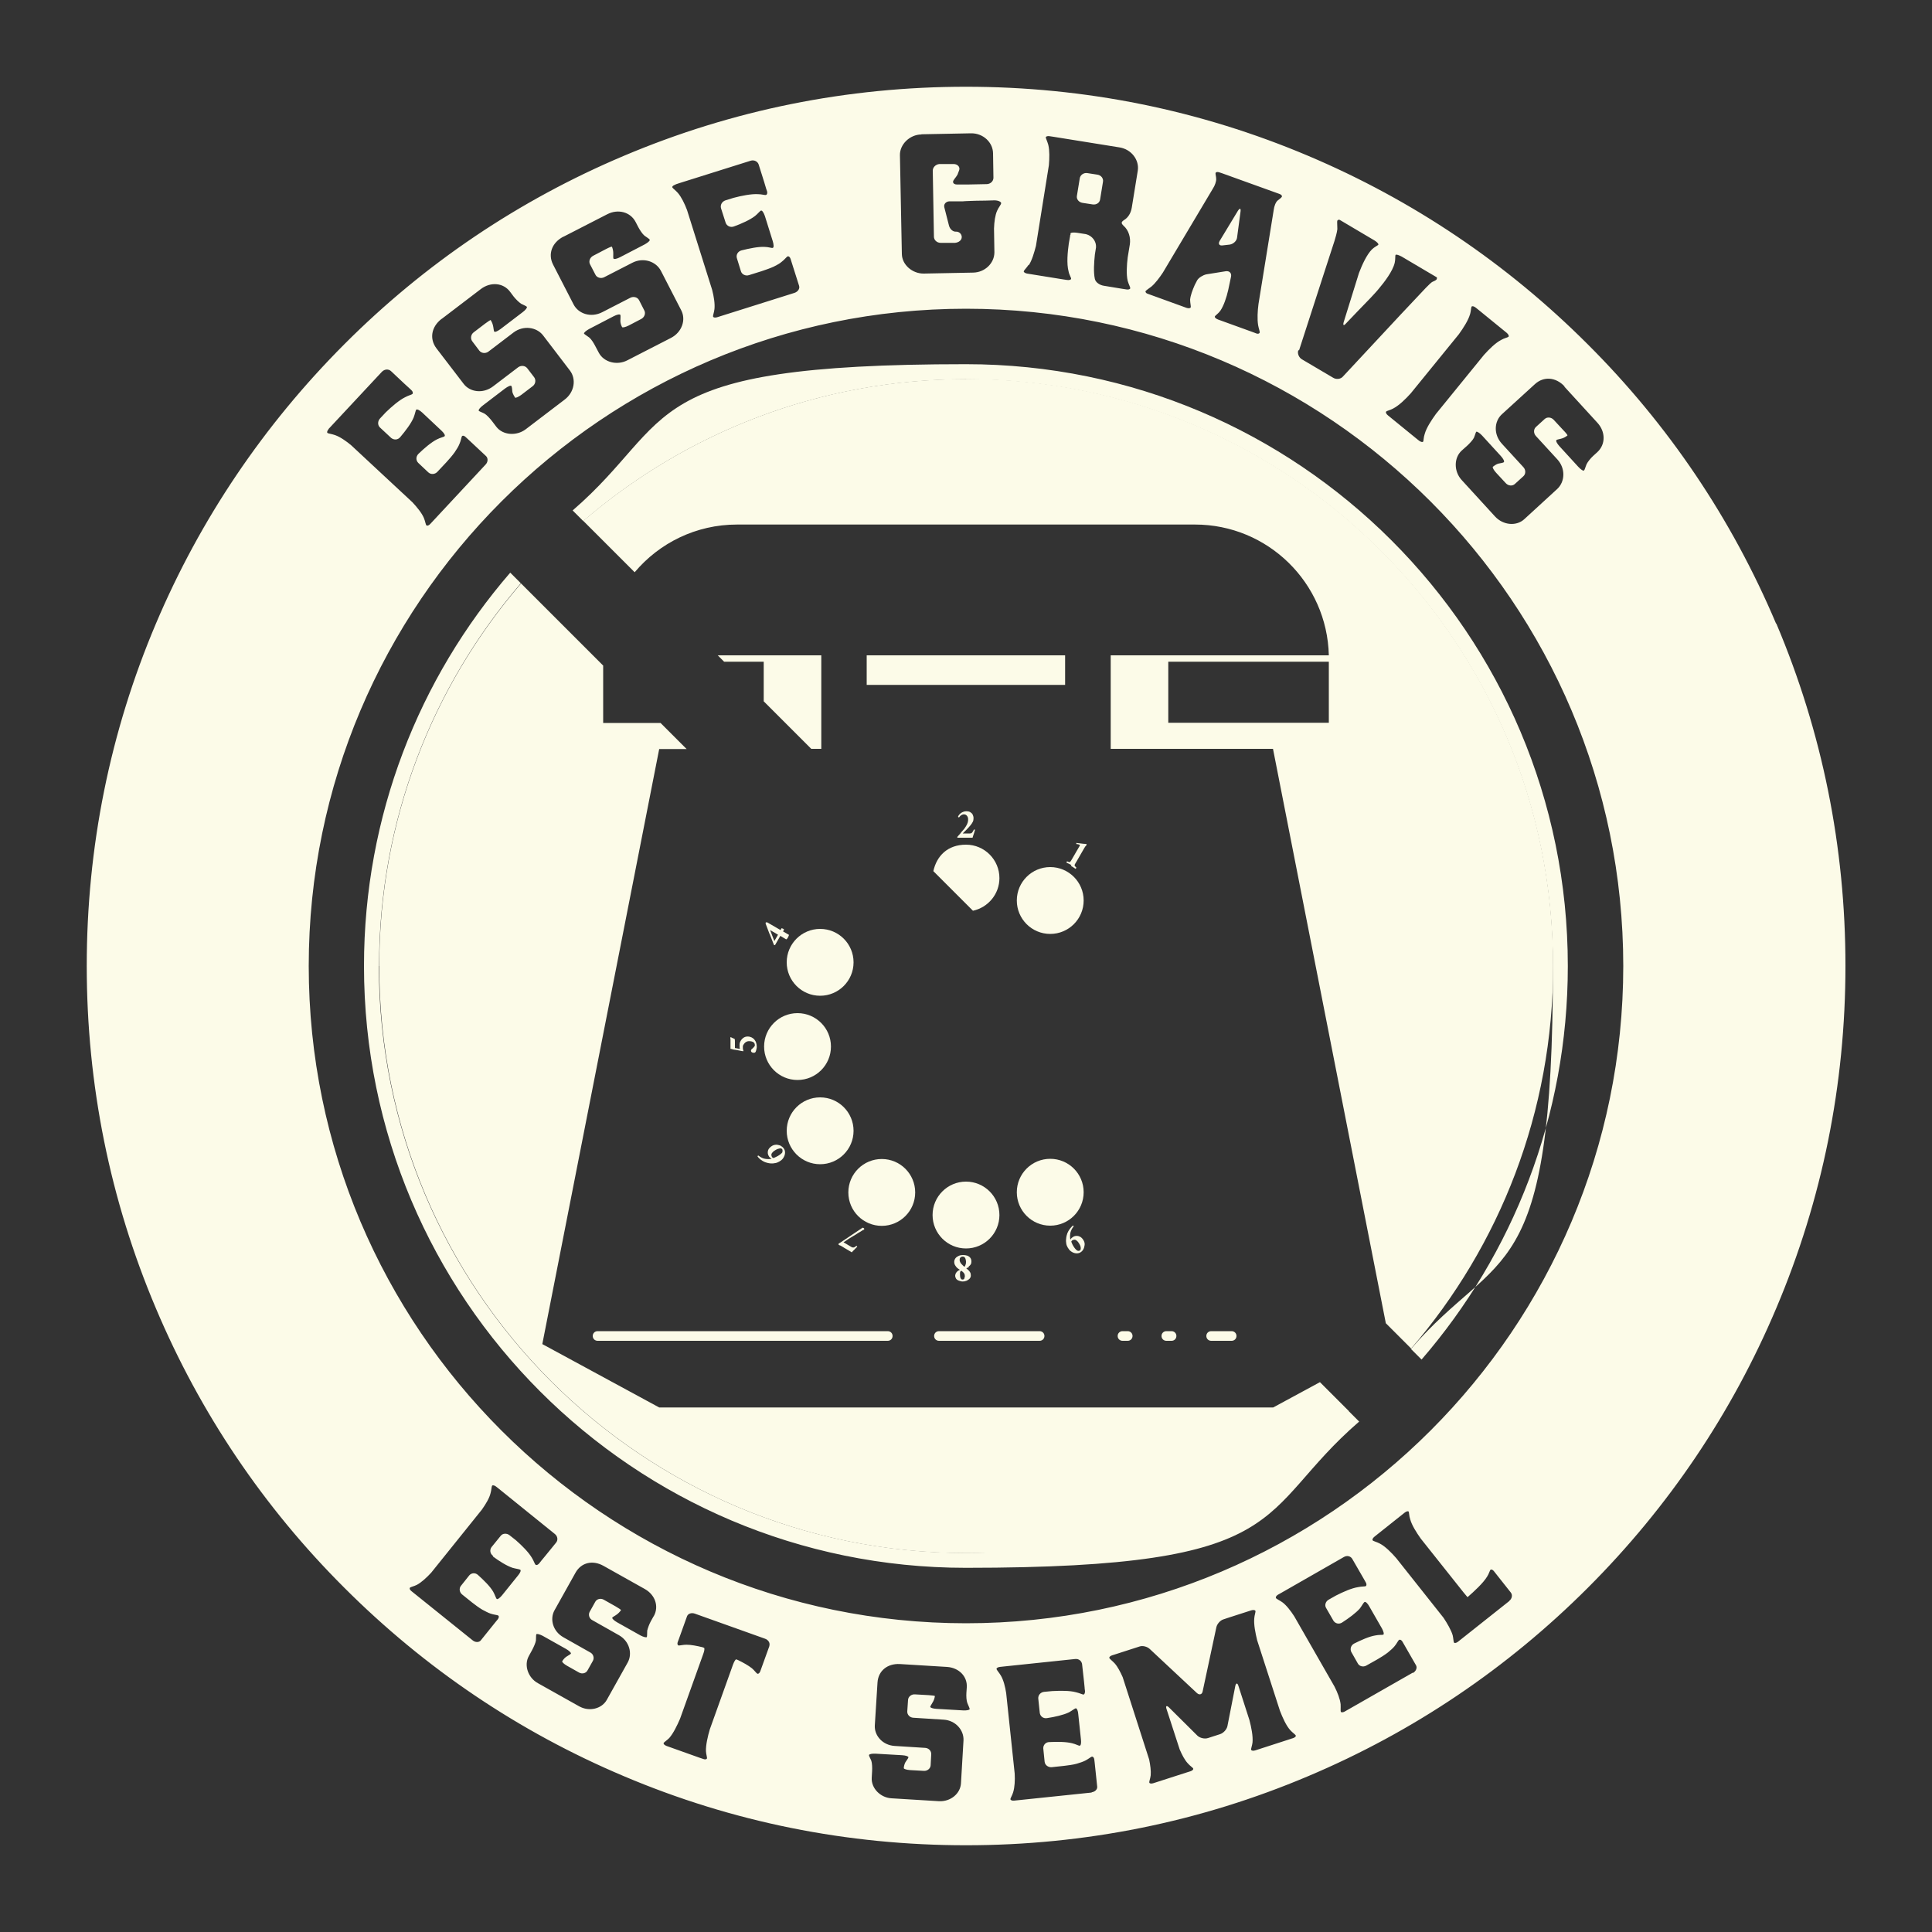 <?xml version="1.0" encoding="UTF-8"?>
<svg id="Layer_1" xmlns="http://www.w3.org/2000/svg" version="1.1" viewBox="0 0 1000 1000">
  <rect x="0" y="0" width="1000" height="1000" fill="#333333" stroke="none"/>
  <!-- Generator: Adobe Illustrator 29.1.0, SVG Export Plug-In . SVG Version: 2.1.0 Build 142)  -->
  <defs>
    <style>
      .st0 {
        fill: #fcfbe8;
      }

      .st1 {
        fill: none;
      }
    </style>
  </defs>
  <g>
    <path class="st0" d="M560.3,105l5.2.8c2,.3,3.6-.8,3.9-2.5l1.5-9.2c.3-1.7-.9-3.4-2.9-3.7l-5.2-.8c-1.8-.3-3.6.9-3.9,2.6l-1.5,9.2c-.3,1.7,1,3.3,2.9,3.6h0Z"/>
    <path class="st0" d="M919.3,322.8c-22.9-54.2-55.7-102.9-97.5-144.6-41.8-41.8-90.5-74.6-144.6-97.5-56.2-23.8-115.8-35.8-177.2-35.8s-121,12-177.2,35.8c-54.2,22.9-102.9,55.7-144.6,97.5s-74.6,90.5-97.5,144.6c-23.8,56.1-35.8,115.8-35.8,177.2s12,121,35.8,177.2c22.9,54.2,55.7,102.9,97.5,144.6,41.8,41.8,90.4,74.6,144.6,97.5,56.1,23.8,115.8,35.8,177.2,35.8s121-12,177.2-35.8c54.2-22.9,102.9-55.7,144.7-97.5s74.6-90.5,97.5-144.7c23.8-56.2,35.8-115.8,35.8-177.2s-12-121-35.8-177.2h0ZM809.6,200l17.2,18.8c4.3,4.7,4.3,11.2,0,15.2l-2.2,2c-1.2,1.1-2.8,3-3.4,4.3-.6,1.4-.9,2.8-1.3,3.2-.4.4-1.7-.5-3-1.9l-9.7-10.6c-1.3-1.4-2-2.8-1.6-3.2s1.9-.5,3.3-1c1.3-.5,2.3-1.3,2.4-1.4.2-.1-.8-1.4-2.1-2.7l-5-5.4c-1.3-1.4-3.4-1.6-4.7-.4l-4.5,4.1c-1.3,1.2-1.3,3.3,0,4.7l11.1,12.1c4.3,4.7,4,11.6-.2,15.4l-16.9,15.5c-4.1,3.8-11,3.2-15.2-1.4l-17.2-18.8c-4.1-4.4-4.2-11.5,0-15.3l2.7-2.4c1.3-1.2,3-3,3.6-4.2.6-1.4.9-2.8,1.2-3.1s1.7.5,3,1.9l9.7,10.6c1.3,1.4,2,2.8,1.6,3.2s-1.8.5-3,.8c-1.2.4-2.3,1.3-2.7,1.6-.3.3.4,1.7,1.7,3.1l5,5.4c1.3,1.4,3.4,1.6,4.7.4l4.4-4c1.3-1.2,1.3-3.3,0-4.7l-11.1-12.1c-4.5-4.9-4-11.7,0-15.3l17.1-15.6c4.5-4.1,10.8-3.7,15.4,1.3h0ZM760.9,162.7c.5-1.8.5-3.6.8-4,.3-.4,1.2-.2,2.1.5l1.5,1.2,14.6,11.9c.8.7,1.3,1.6.9,2s-2.2.7-3.7,1.6c-3,1.5-6.4,4.9-9,7.8l-24.9,30.6c-2.3,3.2-4.9,7.1-5.8,10.4-.6,1.7-.5,3.5-.8,3.9s-1.3.1-2.1-.5l-1.5-1.2-14.6-11.9c-.9-.7-1.3-1.6-.9-2s2.1-.7,3.7-1.6c3-1.6,6.4-4.9,9-7.8l24.9-30.6c2.3-3.2,4.9-7.2,5.8-10.4h0ZM672.4,181.3l13.1-40.5,5.2-16c.5-1.6,1.3-4.4,1.5-6.1,0-.2,0-.4,0-.5,0-1.8-.2-3.6,0-4,.3-.4.8-.6,1.2-.4l.7.4,17.4,10.3c1.3.8,2.2,1.8,1.9,2.2-.3.4-2,1.1-3.3,2.4-2.7,2.7-5.1,8-6.7,12.2l-7.9,25.4c-.5,1.7,0,2.1,1.2.7,3.3-3.4,9.4-9.9,12.7-13.2,1.2-1.3,3.2-3.4,4.3-4.8,2.7-3.2,7.2-9,8.2-13.4.4-1.7.2-3.5.4-4s1.7,0,3.2.8l2.7,1.6,15.4,9.1c.3.2.2.6,0,1.1-.3.4-1.2.9-2,1.2s-2.3,1.9-3.6,3.2l-13,13.8-29.9,32.1c-1.2,1.4-3.5,1.6-5.1.6l-16.1-9.5c-1.6-.9-2.5-3.1-1.9-4.7h0ZM592.9,150.8c.2-.5,1.7-1.4,3.1-2.5,2-1.7,4.1-4.5,5.9-7.2l25.9-43.5c1-1.5,1.8-3.8,1.7-5,0-1.2-.5-2.6-.3-3.1.2-.5,1-.6,1.9-.3l1.5.5,29.7,10.7c.9.3,1.4,1,1.2,1.4-.2.5-1.2,1.2-2.2,2s-1.8,3-2,4.7l-7.9,48.8c-.5,3.7-.7,7.9-.2,11,.3,1.8,1,3.4.8,3.9s-.9.7-1.7.4l-1.3-.5-18.5-6.7c-1.1-.4-1.9-1.1-1.7-1.6s1.8-1.5,2.8-2.9c1.8-2.6,3.2-6.8,4.1-10.7l1.5-7.1c.3-1.8-.9-3-2.8-2.7l-10,1.6c-1.8.4-3.9,1.7-4.7,3l-1.3,2.5c-1.2,2.7-2.2,5.4-2.4,7.6,0,1.7.5,3.5.3,4-.2.5-1.2.6-2.3.2l-1.9-.7-18.2-6.6c-.7-.2-1.1-.9-1-1.3h0ZM532.6,137.1c1.6-2.5,2.7-6.4,3.6-9.8l6.7-41.8c.3-3.6.4-7.6-.3-10.5-.5-1.8-1.3-3.4-1.3-3.9,0-.5,1-.8,2-.6l2,.3,34.2,5.5c6.2,1,10.3,6.6,9.4,12.1l-3.1,19.1c-.5,3-2,5.2-4,6.4-1.5,1-1.6,1.6-.3,2.9,2.8,2.4,3.8,6.3,3.3,9.7l-1.1,6.7c-.5,4-.8,8.9,0,12.2.5,1.8,1.4,3.3,1.3,3.8,0,.5-1,.8-2,.6l-2-.3-9.7-1.6c-2-.3-4.2-1.7-4.6-3.5-.8-3.6-.4-8.7,0-12.6l.6-3.8c.2-3.1-2-6-5.2-6.8l-4.5-.7c-1.8-.3-3.5-.1-3.5.3v.7c-.1,0-.1,0-.2.3v.3s-.7,4-.7,4c-.6,4.3-1.2,10.4-.1,14.4.3,1.7,1.4,3.3,1.3,3.8,0,.5-1.1.8-2.2.6l-2-.3-18.6-3c-1-.2-1.8-.7-1.7-1.2s1.4-1.7,2.4-3.2h0ZM477.1,69.5l25.5-.5c6.3-.1,11.3,4.7,11.4,10.3l.2,12.7c0,1.8-1.5,3.2-3.4,3.3l-10,.2c-2,0-3.4,0-3.4,0h-2.1c-1.1,0-2-.5-2-1.4s1.4-2.1,2.3-3.7c.3-.7.6-1.5.9-2.4.5-1.7-1-3.1-2.9-3.1h-7.4c-1.9.2-3.4,1.7-3.4,3.4l.6,34.2c0,1.8,1.6,3.2,3.5,3.2h7.4c2-.2,3.5-1.4,3.5-3,0-1.6-1.4-2.9-3-2.8s-3.1-1.3-3.6-3.1l-2.4-9.4c-.5-1.7.8-3.1,2.6-3.2h7.1c0-.1,6.9-.3,6.9-.3,2.7,0,6.5-.1,9.3-.2,1.9,0,3.4.7,3.5,1.4,0,.8-1.4,2.3-2.1,4-1,2.2-1.5,5.7-1.6,9.2l.2,12.3c0,5.6-4.9,10.4-11,10.5l-25.5.5c-5.9.1-11.3-4.5-11.4-10.1l-1-51.2c-.1-5.6,5.1-10.6,11-10.7h0ZM349.8,95.4l1.8-.6,36.9-11.6c1.9-.6,3.7.4,4.2,2l2.8,8.9.9,3s.2.8.6,1.8c.3.9.1,1.8-.5,2-.5.2-2.3-.4-4.2-.4-3.4-.2-8.5.8-12.6,1.9l-4.2,1.3c-1.8.6-2.8,2.4-2.3,4.1l2.4,7.5c.6,1.7,2.5,2.6,4.3,1.9,3.9-1.4,8.3-3.4,10.9-5.4,1.5-1.2,2.6-2.7,3.1-2.8.6-.2,1.4,1.1,2,2.8l4.1,13.1c.5,1.7.6,3.2,0,3.4-.5.2-2.3-.5-4.2-.5-3.3-.2-8,.8-12,1.8-1.9.5-2.9,2.3-2.4,4l2.1,6.8c.5,1.7,2.5,2.6,4.2,2l6.4-2c1.8-.6,4.7-1.6,6.4-2.4,1.6-.8,3.1-1.6,4.1-2.5,1.5-1.1,2.6-2.7,3.1-2.8.6-.2,1.2.4,1.5,1.3l.5,1.6,3.9,12.3c.5,1.5-.6,3.1-2.4,3.7l-40,12.6c-1,.3-1.9.2-2.1-.3-.2-.5.5-2.1.7-3.9.3-2.8-.3-6.5-1.2-10l-13-41.3c-1.2-3.2-2.9-6.7-4.7-8.8-1.2-1.4-2.7-2.4-2.9-2.9s.5-1.1,1.5-1.4h0ZM291.7,122.5l22.6-11.6c5.6-2.9,12-1.2,14.7,4l1.4,2.7c.8,1.5,2.1,3.5,3.2,4.4,1.2.9,2.5,1.6,2.7,2.1s-1,1.5-2.6,2.4l-12.7,6.6c-1.7.9-3.2,1.2-3.5.7-.2-.5,0-2-.1-3.4-.1-1.4-.6-2.6-.7-2.7,0-.2-1.5.4-3.2,1.3l-6.5,3.4c-1.7.9-2.4,2.9-1.6,4.4l2.8,5.4c.8,1.6,2.9,2.1,4.5,1.3l14.6-7.5c5.6-2.9,12.2-.8,14.8,4.2l10.5,20.4c2.6,5,.3,11.4-5.3,14.3l-22.6,11.6c-5.4,2.8-12.2,1-14.8-4l-1.7-3.2c-.8-1.6-2.1-3.7-3.2-4.6-1.2-.9-2.4-1.6-2.7-2-.2-.5,1-1.5,2.6-2.4l12.7-6.6c1.7-.9,3.2-1.2,3.5-.7.2.5,0,1.9,0,3.2,0,1.2.6,2.6.9,3.1.2.4,1.8,0,3.4-.8l6.5-3.4c1.7-.9,2.4-2.9,1.6-4.4l-2.7-5.3c-.8-1.6-2.9-2.1-4.5-1.3l-14.6,7.5c-5.9,3-12.3.8-14.8-4l-10.6-20.6c-2.8-5.4-.7-11.4,5.3-14.5h0ZM228.7,165l20.2-15.4c5-3.8,11.6-3.3,15.1,1.4l1.8,2.4c1,1.3,2.7,3,3.9,3.8,1.3.7,2.7,1.2,3,1.6s-.7,1.7-2.2,2.8l-11.4,8.7c-1.5,1.1-3,1.8-3.3,1.3-.3-.4-.3-2-.7-3.4-.3-1.3-1.1-2.4-1.1-2.5-.1-.2-1.4.7-2.9,1.8l-5.9,4.5c-1.5,1.1-1.8,3.2-.8,4.6l3.7,4.9c1.1,1.4,3.2,1.6,4.7.5l13-9.9c5-3.8,11.9-2.9,15.3,1.5l13.9,18.2c3.4,4.5,2.3,11.2-2.7,15l-20.2,15.4c-4.8,3.6-11.8,3.1-15.2-1.3l-2.2-2.9c-1.1-1.4-2.8-3.3-3.9-3.9-1.3-.7-2.7-1.1-3-1.5s.7-1.7,2.2-2.8l11.4-8.7c1.5-1.1,3-1.8,3.3-1.3.3.4.4,1.8.5,3.1.3,1.2,1.1,2.4,1.4,2.9.2.3,1.7-.3,3.2-1.4l5.9-4.5c1.5-1.1,1.8-3.2.8-4.6l-3.6-4.7c-1.1-1.4-3.2-1.6-4.7-.5l-13,9.9c-5.3,4-12,2.9-15.2-1.3l-14.1-18.4c-3.7-4.9-2.7-11.1,2.6-15.2h0ZM170,222.1l1.3-1.4,26.4-28.3c1.4-1.4,3.4-1.5,4.7-.3l6.8,6.4,2.3,2.1s.6.6,1.4,1.3c.7.6,1,1.5.6,2-.4.4-2.2.8-3.8,1.7-3.1,1.5-7,4.9-10,7.8l-3,3.2c-1.3,1.4-1.3,3.5,0,4.7l5.8,5.4c1.4,1.1,3.4,1.1,4.7-.5,2.7-3.2,5.6-7,6.9-10.1.7-1.8,1-3.6,1.3-4,.4-.5,1.8.2,3.1,1.4l10,9.4c1.3,1.2,2.1,2.5,1.6,2.9-.4.4-2.2.7-3.9,1.6-3,1.5-6.6,4.6-9.6,7.5-1.4,1.4-1.4,3.4-.1,4.7l5.2,4.9c1.3,1.2,3.4,1.1,4.7-.3l4.6-4.9c1.3-1.4,3.3-3.7,4.4-5.3,1-1.5,1.9-2.9,2.4-4.2.8-1.7,1-3.6,1.3-4,.4-.5,1.2-.3,1.9.4l1.2,1.1,9.4,8.8c1.1,1.1,1,3.1-.3,4.4l-28.6,30.7c-.7.8-1.6,1.1-2,.7-.4-.4-.6-2.1-1.3-3.8-1.1-2.6-3.5-5.5-5.9-8.1l-31.7-29.5c-2.6-2.2-5.8-4.4-8.4-5.3-1.7-.6-3.6-.8-3.9-1.1-.4-.4-.1-1.2.6-2h0ZM255.1,805.6c3.2,2.4,7.2,4.9,10.2,5.9,1.8.5,3.6.7,4,1,.5.4-.1,1.7-1.2,3l-8.3,10.3c-1.1,1.3-2.3,2.2-2.7,1.8-.4-.3-.9-2.1-1.8-3.7-1.6-2.8-4.9-6-7.9-8.7-1.4-1.3-3.4-1.1-4.5.2l-4.3,5.4c-1.1,1.3-.8,3.4.6,4.5l5.1,4.1c1.4,1.1,3.8,2.9,5.4,3.8,1.5.8,3,1.6,4.2,2,1.7.6,3.6.7,4,1,.5.4.3,1.2-.2,1.9l-1,1.2-7.8,9.7c-.9,1.2-2.9,1.2-4.3,0l-31.6-25.4c-.8-.6-1.2-1.4-.8-1.8.3-.4,2-.7,3.6-1.5,2.4-1.3,5.1-3.8,7.4-6.3l26.2-32.6c1.9-2.7,3.9-5.9,4.5-8.5.5-1.7.5-3.5.8-3.9s1.2-.2,2,.4l1.4,1.1,29.1,23.5c1.5,1.2,1.7,3.2.6,4.5l-5.7,7-1.9,2.3s-.5.6-1.1,1.4c-.6.7-1.4,1.1-1.9.7-.4-.3-.9-2-1.9-3.6-1.7-2.9-5.2-6.4-8.3-9.1l-3.3-2.6c-1.4-1.1-3.5-1-4.5.3l-4.8,5.9c-1,1.4-.8,3.4.8,4.5h0ZM338.3,836.6l-1.4,2.5c-.8,1.4-1.6,3.6-1.9,4.9-.1,1.4,0,2.9-.2,3.3s-1.8,0-3.3-.8l-12.1-6.8c-1.6-.9-2.7-2-2.5-2.4s1.6-1,2.7-1.9c1-.8,1.8-1.9,1.8-2,.1-.2-1.2-1-2.7-1.9l-6.2-3.5c-1.6-.9-3.6-.4-4.4,1.1l-2.9,5.2c-.8,1.5-.2,3.5,1.4,4.3l13.8,7.8c5.3,3,7.1,9.4,4.5,14.1l-10.8,19.3c-2.6,4.7-9.1,6.3-14.3,3.4l-21.4-12c-5.1-2.8-7.3-9.3-4.7-14l1.7-3.1c.8-1.5,1.8-3.7,2-5,.1-1.4,0-2.8.2-3.2.2-.4,1.8,0,3.3.8l12.1,6.8c1.6.9,2.7,2,2.5,2.4s-1.5,1-2.5,1.7c-1,.7-1.8,1.9-2,2.3-.2.3.9,1.4,2.5,2.3l6.2,3.5c1.6.9,3.6.4,4.4-1.1l2.8-5c.8-1.5.2-3.5-1.4-4.3l-13.8-7.8c-5.6-3.1-7.2-9.5-4.7-14l10.9-19.5c2.9-5.2,8.8-6.7,14.5-3.5l21.4,12c5.3,3,7.4,9,4.6,14h0ZM398.3,851.8l-.9,2.5-3.9,10.8c-.3.8-.9,1.4-1.5,1.2-.5-.2-1.5-1.7-2.8-2.8-1.9-1.5-4.6-3-7.3-4.3l-.8-.3c-.4-.1-1.1,1.1-1.7,2.7l-12,33.5c-1.1,3.7-2.1,8.1-2,11.3.1,1.8.7,3.3.5,3.8-.2.5-1.1.6-2,.2l-1.8-.6-17.1-6.1c-1-.4-1.7-1-1.5-1.5s1.6-1.3,2.9-2.6c2.1-2.4,4.1-6.5,5.6-10l12-33.5c.6-1.6.8-3,.4-3.2l-.8-.3c-2.9-.7-5.9-1.3-8.3-1.3-1.8,0-3.6.5-4.1.4-.6-.2-.7-1.1-.4-1.8l.6-1.6,4.2-11.7c.5-1.4,2.3-2,4-1.4l36.4,13c1.7.6,2.7,2.2,2.2,3.7h0ZM498.5,885.3l-13.8-.8c-1.8-.1-3.3-.6-3.2-1.1s1-1.7,1.6-2.9c.6-1.2.8-2.5.8-2.6,0-.2-1.5-.4-3.3-.5l-7.1-.4c-1.8-.1-3.4,1.2-3.5,2.9l-.4,5.9c-.1,1.7,1.3,3.2,3.1,3.3l15.8,1c6.1.4,10.5,5.4,10.2,10.8l-1.3,22.1c-.3,5.4-5.4,9.6-11.4,9.3l-24.5-1.5c-5.8-.3-10.6-5.2-10.3-10.6l.2-3.5c.1-1.7,0-4.1-.4-5.3-.5-1.3-1.3-2.5-1.2-3s1.6-.8,3.4-.7l13.8.8c1.8.1,3.3.6,3.2,1.1s-.9,1.5-1.6,2.6c-.6,1.1-.8,2.5-.8,3,0,.4,1.5.9,3.3,1l7.1.4c1.8.1,3.4-1.2,3.5-2.9l.3-5.7c.1-1.7-1.3-3.2-3.1-3.3l-15.8-1c-6.4-.4-10.6-5.5-10.3-10.6l1.4-22.3c.4-5.9,5-9.8,11.5-9.5l24.5,1.5c6.1.4,10.6,4.9,10.2,10.6l-.2,2.9c-.1,1.6,0,3.9.5,5.2.5,1.3,1.2,2.6,1.2,3.1s-1.6.8-3.4.7h0ZM565.2,927.8l-40.3,4.2c-1,.1-1.8-.2-1.9-.7s.9-1.9,1.4-3.6c.8-2.6,1-6.2.8-9.7l-4.4-41.6c-.5-3.3-1.4-6.9-2.8-9.2-.9-1.5-2.1-2.8-2.2-3.3s.7-1,1.7-1.1l1.8-.2,37.2-3.9c1.9-.2,3.4,1,3.6,2.8l1,9,.3,3s0,.8.2,1.8c0,.9-.2,1.7-.8,1.8-.5,0-2.1-.8-3.9-1.2-3.2-.9-8.2-.8-12.3-.6l-4.2.4c-1.8.2-3.1,1.7-3,3.4l.8,7.6c.3,1.7,1.8,2.9,3.7,2.6,4-.6,8.5-1.6,11.4-3,1.6-.9,3-2,3.5-2.1.6,0,1.2,1.3,1.3,3l1.4,13.2c.2,1.7,0,3.1-.7,3.2-.5,0-2.1-.9-3.9-1.3-3.1-.8-7.8-.8-11.8-.6-1.9,0-3.2,1.6-3.1,3.3l.7,6.9c.2,1.7,1.8,2.9,3.6,2.8l6.5-.7c1.8-.2,4.8-.6,6.5-1.1,1.7-.5,3.2-1,4.4-1.6,1.6-.8,3-2,3.5-2.1.6,0,1.1.6,1.2,1.5l.2,1.6,1.3,12.4c.2,1.5-1.2,2.8-3,3h0ZM668.8,899.8l-1.8.6-17.3,5.6c-1,.3-1.9.2-2.1-.3-.2-.5.5-2.1.7-3.8.3-3.3-.6-7.8-1.6-11.6l-5.7-17.7c-.5-1.6-1.2-1.6-1.6,0l-4.1,20.9c-.4,1.7-2,3.5-3.8,4.1l-6.2,2c-1.8.6-4.2,0-5.5-1.2l-14.7-14.6c-1.2-1.2-1.9-.9-1.3.8l6.8,20.9c1.2,2.8,2.6,5.5,4.2,7.2,1.1,1.3,2.6,2.2,2.8,2.7.2.5-.5,1.1-1.4,1.4l-1.6.5-17.7,5.7c-1,.3-1.8.2-2-.3-.2-.5.5-2.1.7-3.8.2-2.3-.2-5.3-.8-8.2l-13.7-42.6c-1.2-2.7-2.6-5.4-4.1-7.1-1.2-1.3-2.6-2.3-2.8-2.8-.2-.5.5-1.1,1.4-1.4l1.6-.5,12.7-4.1c1.5-.5,3.8,0,5.2,1.3l24.4,22.8c1.3,1.2,2.7.8,3-.9l7.1-33.2c.4-1.7,2-3.5,3.6-4l3-1,11.5-3.7c1-.3,1.9-.2,2.1.3.2.5-.5,2.2-.6,3.9-.3,3.2.6,7.6,1.5,11.3l11.8,36.5c1.4,3.6,3.2,7.7,5.4,10.1,1.2,1.3,2.6,2.2,2.8,2.7.2.5-.6,1.1-1.5,1.4h0ZM731.2,865.8l-35.2,20.1c-.9.5-1.8.5-2,.1s0-2.1-.1-3.9c-.3-2.7-1.6-6.1-3.2-9.2l-20.8-36.3c-1.8-2.8-4.1-5.8-6.2-7.3-1.4-1-3.1-1.7-3.3-2.2-.2-.4.2-1.2,1.1-1.7l1.6-.9,32.5-18.6c1.7-1,3.6-.4,4.4,1.1l4.5,7.8,1.5,2.6s.4.7.9,1.6c.5.8.5,1.7,0,2-.4.2-2.2.1-4,.5-3.3.5-7.8,2.5-11.5,4.4l-3.7,2.1c-1.6.9-2.2,2.9-1.3,4.3l3.8,6.6c.9,1.4,2.8,2,4.5.9,3.4-2.2,7.1-4.9,9.2-7.3,1.1-1.5,1.9-3.1,2.4-3.3.5-.3,1.6.7,2.4,2.2l6.6,11.5c.8,1.5,1.2,2.9.7,3.2-.4.2-2.3,0-4.1.4-3.2.5-7.4,2.4-11,4.2-1.7.9-2.2,2.8-1.5,4.3l3.4,6c.8,1.5,2.8,2,4.4,1.1l5.7-3.2c1.6-.9,4.1-2.5,5.5-3.6,1.3-1.1,2.6-2.2,3.4-3.2,1.2-1.4,1.9-3.1,2.4-3.3.5-.3,1.2.1,1.7.9l.8,1.4,6.2,10.8c.8,1.3,0,3.1-1.5,4h0ZM781.2,828.7l-26.6,21.1c-.8.6-1.7.8-2,.4-.3-.4-.3-2.1-.7-3.8-.8-2.7-2.8-6.1-4.7-9l-24.5-30.9c-2.5-2.9-5.8-6.2-8.6-7.6-1.5-.8-3.3-1.2-3.6-1.6s0-1.2.9-1.9l1.5-1.2,14.2-11.3c.8-.6,1.7-.9,2-.5s.2,2.2.8,3.9c.8,3.1,3.3,7,5.5,10.1l22.1,27.8c1.1,1.3,2,2.4,2,2.4h.2c3.4-3,7.9-7.1,10-10.5,1-1.5,1.4-3.3,1.8-3.6.4-.3,1.2,0,1.8.8l1.1,1.4,7.6,9.6c1,1.3.6,3.2-.8,4.3h0ZM500,840.2c-187.6,0-340.2-152.6-340.2-340.2S312.4,159.8,500,159.8s340.2,152.6,340.2,340.2-152.6,340.2-340.2,340.2h0Z"/>
    <path class="st0" d="M633,127l3.5-.4c1.9-.3,3.6-1.9,3.8-3.6l1.8-13.5c.2-1.7-.3-1.9-1.3-.5l-9.5,15.7c-.9,1.6-.2,2.6,1.7,2.3h0Z"/>
  </g>
  <path class="st1" d="M465,481.1c8.3-4.8,11.1-15.3,6.3-23.6-4.8-8.3-15.3-11.1-23.6-6.3-7.6,4.4-10.6,13.7-7.3,21.6l9.3,9.3c4.8,2,10.4,1.8,15.2-1h0Z"/>
  <path class="st1" d="M455.2,422.9l-35.3-35.3h-64.6l59.7,59.7c11.6-10.5,25.2-18.8,40.1-24.5h0Z"/>
  <path class="st1" d="M594.3,626.6l88.8,88.8,36.3-19.6-2.1-10.8-98.5-98.5c-5.6,14.9-14,28.5-24.5,40.1h0ZM669.6,689h21.2c1.4,0,2.5,1.1,2.5,2.5s-1.1,2.5-2.5,2.5h-21.2c-1.4,0-2.5-1.1-2.5-2.5s1.1-2.5,2.5-2.5Z"/>
  <path class="st1" d="M371.5,339.2l-43-43c-9.8,11.7-15.9,26.6-16.3,43h59.3Z"/>
  <path class="st1" d="M437.6,439.9c.1,0,.2.1.3.1,0,0,0-.2.2-.5.1-.3.3-.6.5-.9.2-.3.5-.6.8-.8.6-.3,1.1-.4,1.6-.1.5.2,1,.6,1.3,1.2.2.4.3.9.1,1.3-.1.5-.4.9-.7,1.3-.3.4-.7.7-1,1,0,0,0,0,0,.1,0,0,0,0,0,0,.1.2.2.3.4.4.2-.2.4-.4.6-.5s.3-.2.4-.2c.4-.2.9-.3,1.3-.2.4,0,.9.3,1.2.6s.7.7,1,1.1c.5.8.7,1.6.7,2.2,0,.6-.3,1.1-.9,1.4-.2.1-.5.2-.8.1-.3,0-.6-.1-.9-.2-.2,0-.5-.2-.9-.3s-.6,0-.9,0c-.3.2-.5.4-.5.8,0,.3,0,.6.1.8,0,0,.1.2.3.4s.3.2.4.3c.3,0,.7,0,1.2,0,.5-.1,1.1-.3,1.7-.7.6-.3,1.1-.8,1.6-1.3.5-.5.8-1.1,1.1-1.7.3-.6.4-1.3.4-2s-.2-1.4-.6-2c-.3-.6-.7-1-1.1-1.2-.4-.2-.9-.4-1.3-.4s-.8,0-1.2.1c-.4,0-.6.2-.8.2,0-.1.2-.3.3-.6.1-.3.3-.6.4-.9.1-.4.1-.7.1-1.1,0-.4-.1-.8-.4-1.2-.3-.5-.6-.8-1-1-.4-.2-.8-.3-1.2-.3s-.8,0-1.1.1-.6.2-.9.4c-.7.4-1.3,1-1.6,1.7-.4.7-.6,1.4-.7,2,0,0,.1.2.2.3h0Z"/>
  <path class="st1" d="M592,600c.2.9.6,1.8,1.2,2.7s1.5,1.6,2.6,2.3c1.2.7,2.4,1.2,3.4,1.3,1.1.2,2,0,2.8-.3.8-.3,1.4-.9,1.9-1.6.3-.5.5-1.2.5-1.8s-.1-1.3-.4-2-.7-1.3-1.3-2c-.6-.6-1.2-1.2-2-1.7-1.2-.7-2.3-1.2-3.4-1.3s-2,0-2.9.3-1.5.9-1.9,1.6c-.5.7-.6,1.6-.4,2.5h0ZM593.2,598c.2-.3.6-.5,1.1-.5.6,0,1.2.1,2.1.4s1.7.7,2.7,1.3c1,.6,1.8,1.2,2.5,1.8.7.6,1.2,1.2,1.5,1.7.3.5.3,1,0,1.4-.3.5-1,.7-2,.4-1-.2-2.2-.8-3.6-1.7-1-.6-1.8-1.2-2.5-1.7-.7-.6-1.3-1.1-1.6-1.7s-.4-1-.2-1.4h0Z"/>
  <path class="st1" d="M590.5,593.9c4.8-8.3,1.9-18.8-6.3-23.6s-18.8-1.9-23.6,6.3c-2.8,4.8-3,10.5-1,15.2l9.3,9.3c7.9,3.3,17.2.3,21.6-7.3Z"/>
  <path class="st1" d="M395.3,363l-20.5-20.5h-62.6v-1.7h0v3.6l29.7,29.7h53.5v-11.1h0Z"/>
  <path class="st1" d="M482.7,454.5c0,9.5,7.7,17.3,17.3,17.3s2.4-.1,3.6-.4l-20.5-20.5c-.2,1.2-.4,2.4-.4,3.6h0Z"/>
  <path class="st0" d="M390.7,538.3c-.4-.5-1-1-1.6-1.3-.6-.3-1.3-.5-2.1-.5-.8,0-1.5.2-2.1.6s-1.1.9-1.5,1.6-.6,1.3-.6,2,0,.8,0,1.2c0,.4.1.8.2,1-.5,0-.9-.2-1.2-.2-.3,0-.6-.1-.9-.2-.3,0-.4,0-.5,0v-.6c0-.2,0-.5,0-.9,0-.5,0-1,0-1.5,0-.5,0-1.1-.1-1.7-.1,0-.3-.2-.6-.3-.3-.1-.6-.2-.9-.4s-.5-.2-.6-.2-.2,0-.2,0c0,0,0,.1,0,.2,0,.2,0,.4.1.8,0,.4,0,.8,0,1.2v3.8c.2,0,.5,0,1,.2s1,.2,1.6.3c.6.1,1.2.2,1.7.3.6.1,1,.2,1.4.3.4,0,.6.1.6.1,0,0,.1,0,.2,0s.2,0,.2-.2c0-.1-.1-.3-.2-.6s-.1-.7-.1-1.4.1-.8.4-1.3c.3-.5.6-.8,1.1-1.2.5-.3,1-.5,1.7-.5,1,0,1.7.2,2.2.5.5.3.8.8.8,1.5s-.1.5-.3.8c-.2.3-.4.5-.6.7-.2.2-.4.4-.7.6-.2.2-.4.5-.4.8s.1.6.4.8.5.3.8.3.3,0,.5,0c.2,0,.4-.1.5-.2.2-.2.4-.6.5-1.1s.3-1.1.3-1.8c0-.7-.1-1.4-.3-2-.2-.7-.6-1.3-1-1.8h0Z"/>
  <circle class="st0" cx="412.8" cy="541.7" r="17.3"/>
  <path class="st0" d="M559.1,640.2c-.6-.4-1.2-.5-1.9-.5-.7,0-1.3.2-1.9.6-.5.3-.9.7-1.3,1.3-.2-1.1-.2-2.2,0-3.4.3-1.2.8-2.3,1.7-3.4,0,0,0-.2-.1-.3,0,0-.1-.1-.2-.2-.4.3-.8.7-1.2,1.2-.4.5-.8,1-1.2,1.7-.4.7-.7,1.4-.9,2.3-.2.6-.2,1.2-.3,2s0,1.4.1,2.2c.1.7.4,1.4.8,2.1.5.8,1,1.5,1.8,2,.7.5,1.5.8,2.3.9.8.1,1.6,0,2.3-.4.7-.4,1.2-.9,1.6-1.6.4-.7.6-1.5.7-2.3s-.1-1.6-.5-2.3c-.5-.9-1.1-1.5-1.7-1.9h0ZM558.8,647.3c-.4.2-.8.2-1.2,0-.4-.2-.8-.6-1.2-1.1-.4-.5-.7-1-1-1.5-.2-.3-.3-.6-.5-1-.2-.4-.3-.7-.4-1,0-.2.2-.4.3-.5.2-.2.3-.3.4-.3.4-.2.9-.3,1.3-.2.4.1.8.4,1.2.8.4.4.7.9,1,1.4.5.8.7,1.6.7,2.2,0,.6-.2,1-.5,1.2h0Z"/>
  <circle class="st0" cx="543.6" cy="617.1" r="17.3"/>
  <circle class="st0" cx="500" cy="628.9" r="17.3"/>
  <circle class="st0" cx="424.5" cy="585.3" r="17.3"/>
  <path class="st0" d="M404.4,593.2c-.7-.4-1.5-.6-2.3-.7-.8,0-1.6.1-2.3.5-.9.5-1.5,1.1-1.9,1.7-.4.6-.5,1.3-.5,1.9s.2,1.3.6,1.9c.1.2.3.5.6.7.2.2.5.4.8.6-1.1.2-2.2.2-3.4,0s-2.3-.8-3.5-1.7c-.1,0-.2,0-.3.2,0,0-.1.2-.1.3.3.4.7.8,1.1,1.2.5.4,1,.8,1.7,1.2.7.4,1.4.7,2.3.9.6.2,1.2.2,1.9.3.7,0,1.4,0,2.2-.2.7-.1,1.4-.4,2.1-.8.8-.5,1.5-1,2-1.8s.8-1.5.9-2.3c.1-.8,0-1.6-.4-2.3-.4-.7-.9-1.2-1.6-1.6h0ZM405.1,596.2c-.2.4-.6.8-1.1,1.2-.5.4-1,.7-1.5,1-.2.1-.6.3-1,.5s-.7.3-1.1.5c-.2,0-.4-.2-.6-.3-.2-.2-.3-.3-.3-.4-.2-.4-.3-.9-.2-1.3.1-.4.4-.8.8-1.2.4-.4.9-.7,1.4-1,.8-.5,1.6-.7,2.2-.8.6,0,1,.1,1.2.5.2.4.2.8,0,1.2h0Z"/>
  <path class="st0" d="M447,635.7c-.1,0-.2-.2-.2-.2,0,0,0,0-.2,0,0,0-.1,0-.2,0l-11.2,7.5c-.3.2-.6.4-.8.5-.2.1-.3.2-.4.3,0,0,0,.1,0,.2s0,.1,0,.2c0,0,.1,0,.3.2s.4.2.7.3.5.3.7.4c.5.3.9.5,1.3.8.4.2.8.5,1.2.7.4.2.9.5,1.2.7s.7.4,1,.6c.3.2.4.3.5.3.1-.2.4-.4.7-.8.4-.3.7-.7,1.1-1.1s.7-.7,1-1c0,0,0-.1-.1-.2,0,0-.1-.1-.2-.2-.1,0-.2,0-.2,0s0,0,0,0c-.2.2-.5.4-.7.5-.2.2-.5.3-.8.3s-.6,0-.9-.2l-4.2-2.5c.8-.5,1.6-1,2.4-1.6.9-.5,1.7-1.1,2.6-1.6s1.7-1,2.4-1.5c.8-.5,1.5-.8,2-1.2s1-.5,1.3-.7c0-.1,0-.2,0-.4s-.2-.3-.3-.4h0Z"/>
  <path class="st0" d="M398.4,483.5c.7,1.9,1.5,3.7,2.2,5.6.2.1.4.2.6,0l2.7-4.7,3,1.8c0,0,.2,0,.4-.2.1-.2.3-.4.5-.7.2-.4.4-.8.6-1.4l-3.1-1.8.5-.9c0-.2-.1-.3-.3-.4-.3-.1-.5-.2-.7-.3s-.3,0-.3,0l-.5.9-6.9-4c-.1,0-.3,0-.5,0-.2,0-.3.1-.3.2,0,0,0,.1,0,.2,0,0,0,.2,0,.3.6,1.7,1.3,3.5,2,5.3h0ZM402.7,483.8l-1.9,3.3-2.2-5.7,4.1,2.4h0Z"/>
  <circle class="st0" cx="456.4" cy="617.2" r="17.3"/>
  <path class="st0" d="M501.3,655.6c.4-.3.8-.6,1.1-1.1.3-.4.4-1,.4-1.5,0-.8-.2-1.5-.6-2-.4-.5-1-.9-1.6-1.1-.7-.2-1.4-.3-2.1-.3-.8,0-1.5.1-2.2.4s-1.3.7-1.7,1.2-.7,1.2-.7,2c0,.5.1.9.3,1.4.2.4.5.8.8,1.2s.6.6,1,.9.6.4.8.5c0,0,0,0,0,.1-.6.2-1.2.6-1.6,1.1-.5.5-.7,1.1-.8,1.8,0,.7.2,1.2.5,1.7.4.5.9.8,1.5,1,.6.2,1.2.4,1.9.4s1.3-.1,2-.4,1.1-.6,1.6-1.1c.4-.5.6-1,.6-1.6,0-.7-.1-1.2-.4-1.7-.3-.5-.6-.9-1-1.2-.4-.3-.7-.6-.9-.8,0,0,0,0,0-.1.4-.1.9-.3,1.3-.6h0ZM499.2,661.8c-.2.3-.6.5-1,.5s-.6-.1-.8-.4-.3-.5-.4-.9c0-.3-.1-.7-.1-1s0-.8,0-1.2.2-.7.4-1c0,0,0,0,.1,0,0,0,0,0,.1,0,0,0,0,0,.1,0,.2,0,.4.3.7.5.3.2.5.5.8.9.2.4.3.8.3,1.3,0,.5-.1.9-.4,1.2h0ZM499.8,654.5c-.1.5-.3.8-.5,1.1,0,0,0,0,0,0h0s-.1,0-.2,0c-.2-.1-.4-.3-.6-.5s-.5-.5-.8-.8c-.3-.3-.5-.6-.7-1-.2-.4-.3-.7-.3-1.2s.1-.9.4-1.2c.3-.3.7-.5,1.2-.5.4,0,.8.1,1,.4.3.3.4.6.5,1,.1.4.2.8.2,1.2s0,1-.2,1.5h0Z"/>
  <path class="st0" d="M196.2,500c0-75.7,27.7-144.9,73.4-198.1l-5.5-5.5c-47.2,54.6-75.7,125.8-75.7,203.6,0,172.1,139.5,311.5,311.5,311.5s149-28.5,203.6-75.7l-5.5-5.5c-53.2,45.8-122.4,73.5-198.1,73.5-167.8,0-303.8-136-303.8-303.8h0Z"/>
  <circle class="st0" cx="424.5" cy="498.1" r="17.3"/>
  <path class="st0" d="M459.5,689h-150.2c-1.4,0-2.5,1.1-2.5,2.5s1.1,2.5,2.5,2.5h150.2c1.4,0,2.5-1.1,2.5-2.5s-1.1-2.5-2.5-2.5Z"/>
  <path class="st0" d="M538.1,689h-52.1c-1.4,0-2.5,1.1-2.5,2.5s1.1,2.5,2.5,2.5h52.1c1.4,0,2.5-1.1,2.5-2.5s-1.1-2.5-2.5-2.5Z"/>
  <path class="st0" d="M583.7,689h-2.7c-1.4,0-2.5,1.1-2.5,2.5s1.1,2.5,2.5,2.5h2.7c1.4,0,2.5-1.1,2.5-2.5s-1.1-2.5-2.5-2.5Z"/>
  <path class="st0" d="M658.8,728.5h-317.6l-60.5-32.8,60.5-308h14.2l-13.5-13.5h-29.7v-29.7l-42.5-42.5c-45.8,53.2-73.4,122.4-73.4,198.1,0,167.8,136,303.8,303.8,303.8s144.9-27.7,198.1-73.5l-15-15-24.2,13.1h0Z"/>
  <path class="st0" d="M626.9,694h10.6c1.4,0,2.5-1.1,2.5-2.5s-1.1-2.5-2.5-2.5h-10.6c-1.4,0-2.5,1.1-2.5,2.5s1.1,2.5,2.5,2.5Z"/>
  <path class="st0" d="M603.7,694h2.7c1.4,0,2.5-1.1,2.5-2.5s-1.1-2.5-2.5-2.5h-2.7c-1.4,0-2.5,1.1-2.5,2.5s1.1,2.5,2.5,2.5Z"/>
  <path class="st0" d="M811.5,500c0-172.1-139.5-311.5-311.5-311.5s-149,28.5-203.6,75.7l5.5,5.5c53.2-45.8,122.4-73.4,198.1-73.4,167.8,0,303.8,136,303.8,303.8s-27.7,144.9-73.5,198.1l5.5,5.5c47.2-54.6,75.7-125.8,75.7-203.6Z"/>
  <path class="st0" d="M517.3,454.5c0-9.5-7.7-17.3-17.3-17.3s-15.2,5.9-16.9,13.7l20.5,20.5c7.8-1.7,13.7-8.6,13.7-16.9Z"/>
  <path class="st0" d="M499.9,427.8c-.5.8-1,1.5-1.5,2s-1,1.1-1.4,1.7c-.5.5-1,1.1-1.5,1.7,0,0,0,.1,0,.2,0,0,0,.1.1.2h7.8c0-.1.1-.3.2-.7s.2-.7.4-1.2.3-.9.4-1.3c.1-.4.2-.8.3-1,0,0-.1,0-.2,0s-.2,0-.2,0c-.2,0-.3,0-.3.1-.1.2-.2.5-.4.8s-.3.5-.6.8c-.2.2-.6.3-1,.3h-3.7c.7-.7,1.4-1.4,2.1-2.1.7-.7,1.3-1.4,1.9-2.1.5-.6.9-1.2,1.2-1.8.3-.6.4-1.2.4-1.9s-.2-1.4-.5-2c-.3-.5-.8-.9-1.3-1.2-.6-.3-1.2-.4-1.9-.4s-1.1.1-1.6.3c-.5.2-.9.4-1.3.7-.4.3-.7.6-.9.9-.2.3-.4.5-.5.8,0,.2,0,.3.2.4s.2.1.3.1c0,0,.2-.2.4-.5s.5-.5.8-.7.8-.4,1.3-.4.8.1,1.1.3.6.5.8.9.3.8.3,1.3,0,1-.2,1.7-.5,1.3-1,2.1h0Z"/>
  <circle class="st0" cx="543.6" cy="466.1" r="17.3"/>
  <path class="st0" d="M554.2,448.1c.4.2.8.5,1.3.8s.8.6,1.2.8c0,0,.2-.1.3-.3,0-.2.1-.3.1-.4,0,0-.2-.1-.3-.3-.2-.1-.3-.2-.4-.4s-.2-.3-.2-.4c0-.2.1-.5.3-.8s.3-.6.6-1l4.1-7.1c.3-.6.7-1.1,1.2-1.6,0,0,0-.1,0-.3,0-.1,0-.2,0-.2h0s-.3,0-.8-.1c-.5,0-1.2-.1-2-.2s-1.6-.2-2.5-.3c0,0,0,0,0,0s0,0,0,.1h0c0,.2,0,.3,0,.5.3,0,.6,0,.9.1.3,0,.6.2.7.2.2,0,.2.2.2.4,0,.1-.1.4-.4.8l-3.6,6.2c-.2.4-.4.7-.6,1s-.4.5-.5.6c0,0-.2,0-.4,0s-.4-.1-.6-.2c-.2,0-.3-.1-.4-.2,0,0-.2.1-.3.3,0,.2-.1.3-.1.4.4.2.8.4,1.3.6s.9.5,1.3.7h0Z"/>
  <polygon class="st0" points="395.3 363 419.9 387.6 425.1 387.6 425.1 339.2 371.5 339.2 374.8 342.5 395.3 342.5 395.3 363"/>
  <path class="st0" d="M500,196.2c-75.7,0-144.9,27.7-198.1,73.4l26.6,26.6c12.7-15.1,31.7-24.7,53-24.7h237c37.7,0,68.4,30.1,69.3,67.7h-112.9v48.4h84l58.4,297.3,13.1,13.1c45.8-53.2,73.5-122.4,73.5-198.1,0-167.8-136-303.8-303.8-303.8h0ZM687.8,374.1h-83.1v-31.6h83.1v31.6Z"/>
  <rect class="st0" x="448.6" y="339.2" width="102.7" height="15.3"/>
</svg>